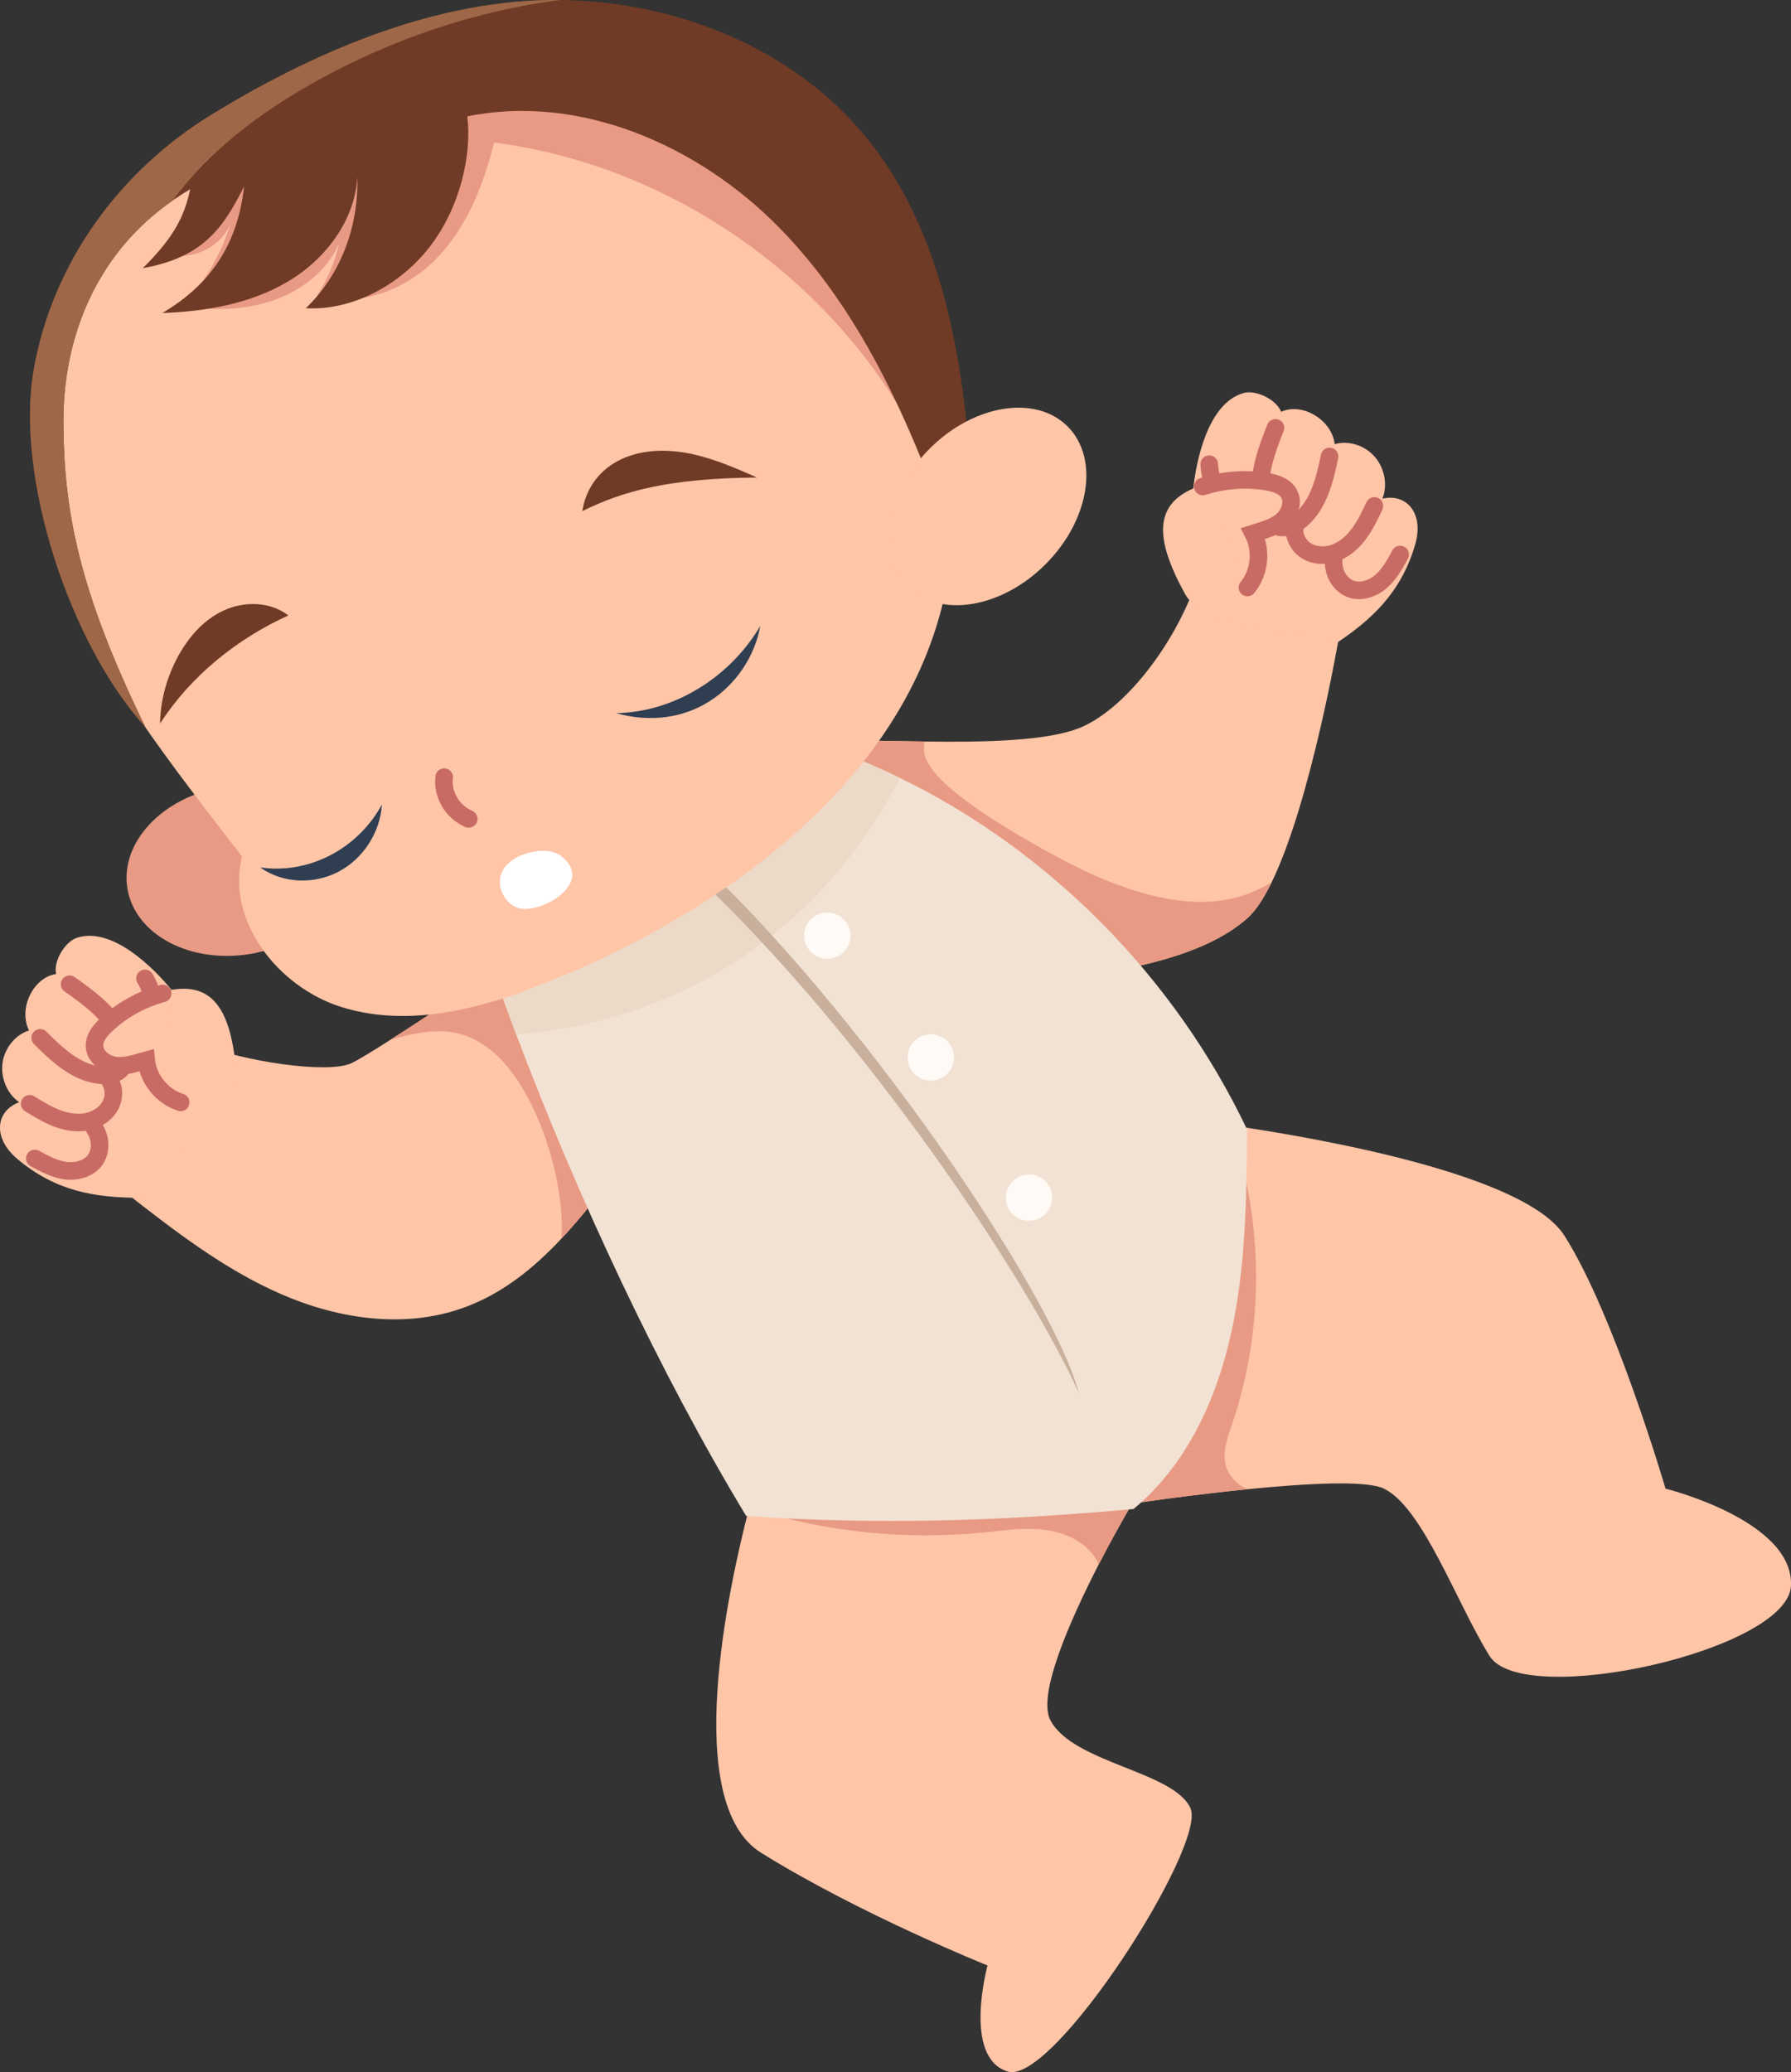 <svg width="102" height="118" viewBox="0 0 102 118" fill="none" xmlns="http://www.w3.org/2000/svg">
<rect x="0" y="0" width="102" height="118" fill="#333333" stroke="none"/>
<g clip-path="url(#clip0_456_2330)">
<path d="M76.256 36.273C76.256 36.273 74.659 45.696 72.403 50.283C71.969 51.172 71.502 51.88 71.024 52.303C68.551 54.478 64.245 55.292 59.435 55.92C54.408 51.806 51.177 46.989 47.946 42.178C49.176 42.153 50.86 42.203 52.65 42.228C56.011 42.271 59.758 42.215 61.622 41.395C63.99 40.351 66.643 37.05 67.979 33.557C70.632 34.85 76.256 36.273 76.256 36.273Z" fill="#FEC5A7"/>
<path d="M72.403 50.283C71.969 51.172 71.502 51.88 71.024 52.303C68.551 54.478 64.245 55.292 59.435 55.92C54.408 51.806 51.177 46.989 47.946 42.178C49.176 42.153 50.86 42.203 52.65 42.228C52.65 42.812 51.705 44.179 60.144 48.766C68.035 53.055 71.204 50.861 72.403 50.283Z" fill="#E89A84"/>
<path d="M67.482 33.812C65.736 30.636 65.767 28.765 67.961 27.814C68.122 26.26 68.787 22.96 70.819 22.382C71.515 22.183 72.689 22.742 72.963 23.451C74.168 22.898 75.852 23.911 76.014 25.291C76.797 25.067 77.729 25.359 78.294 26.012C78.86 26.664 79.04 27.634 78.729 28.398C80.096 28.075 81.121 29.225 80.593 31.021C79.792 33.762 78.095 35.322 75.983 36.708C73.901 35.639 68.694 36.012 67.482 33.812Z" fill="#FEC5A7"/>
<path d="M75.722 25.993C75.448 27.304 75.113 28.715 74.094 29.592C73.752 29.884 73.311 30.101 72.87 30.02C72.509 29.952 72.211 29.691 72.031 29.368C71.85 29.051 71.788 28.678 71.763 28.311C71.67 26.956 72.136 25.626 72.64 24.364" stroke="#C96B65" stroke-miterlimit="10" stroke-linecap="round"/>
<path d="M78.275 28.809C78.027 29.337 77.778 29.865 77.436 30.338C77.095 30.81 76.66 31.226 76.119 31.45C75.579 31.674 74.939 31.68 74.435 31.388C73.932 31.096 73.615 30.474 73.764 29.909" stroke="#C96B65" stroke-miterlimit="10" stroke-linecap="round"/>
<path d="M79.742 31.575C79.437 32.134 79.127 32.712 78.642 33.122C78.157 33.538 77.455 33.762 76.871 33.514C76.517 33.364 76.243 33.06 76.094 32.712C75.945 32.358 75.92 31.966 75.976 31.587" stroke="#C96B65" stroke-miterlimit="10" stroke-linecap="round"/>
<path d="M71.763 27.416C71.714 27.777 71.496 28.119 71.192 28.317C70.887 28.516 70.49 28.585 70.135 28.485C69.719 28.373 69.383 28.056 69.178 27.677C68.973 27.298 68.892 26.863 68.868 26.434" stroke="#C96B65" stroke-miterlimit="10" stroke-linecap="round"/>
<path d="M68.501 27.708C69.675 27.323 70.949 27.23 72.173 27.435C72.639 27.516 73.136 27.671 73.385 28.069C73.708 28.578 73.453 29.293 72.987 29.679C72.521 30.064 71.906 30.201 71.372 30.375C71.875 31.351 71.738 32.612 71.042 33.458" fill="#FEC5A7"/>
<path d="M68.501 27.708C69.675 27.323 70.949 27.23 72.173 27.435C72.639 27.516 73.136 27.671 73.385 28.069C73.708 28.578 73.453 29.293 72.987 29.679C72.521 30.064 71.906 30.201 71.372 30.375C71.875 31.351 71.738 32.612 71.042 33.458" stroke="#C96B65" stroke-miterlimit="10" stroke-linecap="round"/>
<path d="M35.145 66.636C34.157 67.966 33.126 69.314 31.976 70.533C30.385 72.236 28.583 73.684 26.409 74.467C23.059 75.685 19.269 75.12 16.007 73.696C12.738 72.273 9.892 70.054 7.083 67.86C8.19 65.436 10.11 61.844 11.489 59.488C13.739 60.395 18.616 61.191 20.015 60.544C20.375 60.377 21.201 59.873 22.245 59.208C24.016 58.083 26.409 56.48 28.192 55.224C30.727 59.134 33.256 63.049 35.145 66.636Z" fill="#FEC5A7"/>
<path d="M35.145 66.636C34.157 67.966 33.126 69.314 31.976 70.533C32.218 67.214 30.478 61.502 27.626 59.556C26.048 58.481 24.563 58.543 22.245 59.208C24.016 58.083 26.408 56.48 28.192 55.224C30.727 59.134 33.256 63.049 35.145 66.636Z" fill="#E89A84"/>
<path d="M13.459 61.123C13.179 57.505 12.123 55.964 9.768 56.368C8.78 55.156 6.419 52.763 4.399 53.397C3.71 53.614 3.032 54.721 3.194 55.467C1.883 55.665 1.031 57.437 1.653 58.68C0.876 58.922 0.261 59.681 0.143 60.532C0.025 61.384 0.41 62.297 1.094 62.77C-0.224 63.248 -0.454 64.771 0.969 65.983C3.144 67.835 5.418 68.208 7.941 68.208C9.097 66.169 13.658 63.621 13.459 61.123Z" fill="#FEC5A7"/>
<path d="M2.287 59.103C3.237 60.047 4.287 61.048 5.617 61.216C6.058 61.272 6.556 61.216 6.872 60.905C7.133 60.65 7.245 60.265 7.214 59.898C7.189 59.531 7.04 59.19 6.86 58.866C6.195 57.685 5.077 56.828 3.964 56.051" stroke="#C96B65" stroke-miterlimit="10" stroke-linecap="round"/>
<path d="M1.69 62.857C2.187 63.161 2.684 63.466 3.225 63.677C3.765 63.882 4.362 63.994 4.934 63.882C5.505 63.776 6.046 63.428 6.307 62.906C6.568 62.384 6.487 61.694 6.058 61.297" stroke="#C96B65" stroke-miterlimit="10" stroke-linecap="round"/>
<path d="M1.982 65.971C2.541 66.275 3.119 66.586 3.747 66.667C4.374 66.747 5.089 66.549 5.443 66.02C5.654 65.703 5.716 65.299 5.648 64.92C5.58 64.547 5.387 64.199 5.132 63.913" stroke="#C96B65" stroke-miterlimit="10" stroke-linecap="round"/>
<path d="M6.375 58.12C6.617 58.394 6.978 58.562 7.344 58.562C7.711 58.562 8.078 58.4 8.32 58.127C8.606 57.803 8.718 57.35 8.68 56.921C8.643 56.492 8.475 56.082 8.258 55.715" stroke="#C96B65" stroke-miterlimit="10" stroke-linecap="round"/>
<path d="M9.265 56.573C8.066 56.896 6.953 57.511 6.046 58.363C5.704 58.686 5.369 59.09 5.381 59.556C5.394 60.159 5.996 60.613 6.593 60.681C7.189 60.75 7.78 60.526 8.327 60.377C8.438 61.464 9.246 62.453 10.29 62.776" fill="#FEC5A7"/>
<path d="M9.265 56.573C8.066 56.896 6.953 57.511 6.046 58.363C5.704 58.686 5.369 59.09 5.381 59.556C5.394 60.159 5.996 60.613 6.593 60.681C7.189 60.75 7.78 60.526 8.327 60.377C8.438 61.464 9.246 62.453 10.29 62.776" stroke="#C96B65" stroke-miterlimit="10" stroke-linecap="round"/>
<path d="M57.397 117.969C54.8 117.18 56.242 111.928 56.242 111.928C56.242 111.928 48.959 109.006 43.342 105.507C38.799 102.673 41.477 90.441 42.664 85.872C42.727 85.63 42.789 85.406 42.845 85.214C43.025 84.536 43.143 84.144 43.143 84.144L43.777 84.176L64.742 85.17C64.742 85.17 63.711 86.892 62.567 89.098C60.927 92.305 59.056 96.532 59.827 97.974C61.132 100.41 66.849 100.87 67.799 102.971C68.744 105.078 59.989 118.752 57.397 117.969Z" fill="#FEC5A7"/>
<path d="M64.742 85.17C64.742 85.17 63.711 86.892 62.567 89.098C62.499 88.918 62.406 88.75 62.294 88.595C61.642 87.694 60.511 87.227 59.405 87.109C58.292 86.985 57.174 87.153 56.062 87.265C51.563 87.719 46.971 87.246 42.665 85.873C42.727 85.63 42.789 85.406 42.845 85.214C43.155 84.847 43.466 84.499 43.777 84.176L64.742 85.17Z" fill="#E89A84"/>
<path d="M102 90.292C101.851 93.996 86.727 97.346 84.831 94.3C82.936 91.249 81.035 85.854 78.816 84.772C77.822 84.287 74.442 84.468 71.024 84.809C67.973 85.114 64.885 85.555 63.443 85.773C62.915 85.847 62.605 85.897 62.605 85.897L62.779 85.176L67.868 63.789C67.868 63.789 68.719 63.888 70.08 64.081C75.051 64.808 86.857 66.859 89.094 70.365C91.94 74.821 94.854 84.772 94.854 84.772C94.854 84.772 102.149 86.581 102 90.292Z" fill="#FEC5A7"/>
<path d="M71.024 84.809C67.973 85.114 64.885 85.555 63.443 85.773C63.207 85.593 62.983 85.394 62.778 85.176L67.867 63.789C67.867 63.789 68.719 63.888 70.08 64.081C71.981 69.544 72.031 75.648 70.16 81.124C69.893 81.907 69.582 82.752 69.837 83.542C70.024 84.12 70.477 84.542 71.024 84.809Z" fill="#E89A84"/>
<path d="M71.024 64.323C70.993 68.214 70.956 72.142 70.11 75.94C69.272 79.738 67.55 83.455 64.555 85.934C56.906 86.631 49.99 86.842 42.496 86.332C37.569 78.184 32.877 68.133 29.397 58.904C28.962 57.748 28.546 56.598 28.148 55.473C33.014 49.599 39.327 44.925 46.479 42.346C48.107 42.893 49.698 43.545 51.245 44.297C59.802 48.462 66.91 55.672 71.024 64.323Z" fill="#F2E2D3"/>
<path d="M51.245 44.297C49.151 48.462 45.976 52.079 42.08 54.64C38.308 57.114 33.89 58.574 29.397 58.904C28.962 57.748 28.546 56.598 28.148 55.473C33.014 49.599 39.327 44.925 46.479 42.346C48.107 42.893 49.698 43.545 51.245 44.297Z" fill="#EDD9C7"/>
<path d="M61.448 79.334C58.118 72.031 48.157 57.53 38.706 49.027C38.942 48.642 38.662 48.636 39.283 48.53C48.809 57.257 59.901 73.566 61.448 79.334Z" fill="#C9B09D"/>
<path d="M47.113 54.602C47.84 54.602 48.43 54.013 48.43 53.285C48.43 52.557 47.84 51.967 47.113 51.967C46.385 51.967 45.795 52.557 45.795 53.285C45.795 54.013 46.385 54.602 47.113 54.602Z" fill="#FFFAF5"/>
<path d="M53.01 61.539C53.737 61.539 54.327 60.949 54.327 60.221C54.327 59.493 53.737 58.904 53.01 58.904C52.282 58.904 51.692 59.493 51.692 60.221C51.692 60.949 52.282 61.539 53.01 61.539Z" fill="#FFFAF5"/>
<path d="M58.602 69.519C59.33 69.519 59.919 68.93 59.919 68.202C59.919 67.474 59.33 66.884 58.602 66.884C57.874 66.884 57.285 67.474 57.285 68.202C57.285 68.93 57.874 69.519 58.602 69.519Z" fill="#FFFAF5"/>
<path d="M12.664 44.819C16.088 44.248 19.22 45.907 19.661 48.53C20.102 51.153 17.678 53.745 14.255 54.323C10.831 54.895 7.699 53.235 7.258 50.612C6.817 47.989 9.24 45.398 12.664 44.819Z" fill="#E89A84"/>
<path d="M53.855 33.638C51.6 44.59 40.893 52.178 30.466 56.212C26.949 57.574 23.029 58.475 19.431 57.343C15.833 56.212 12.869 52.433 13.782 48.773C8.053 41.389 5.549 37.926 3.834 32.967C1.734 26.882 2.355 24.936 3.43 19.808C4.816 13.22 9.7 8.664 15.572 5.376C23.426 0.982 33.691 -0.454 41.769 3.505C56.459 10.703 55.204 27.093 53.855 33.638Z" fill="#FEC5A7"/>
<path d="M51.152 23.096C46.206 15.029 37.55 9.335 28.142 8.117C27.534 10.516 26.608 12.909 24.887 14.693C23.165 16.477 20.537 17.527 18.064 16.825C18.654 15.924 19.076 14.911 19.313 13.86C18.623 15.433 17.144 16.576 15.516 17.123C13.888 17.67 12.123 17.683 10.415 17.465C11.639 16.129 12.564 14.519 13.117 12.791C12.571 13.978 11.204 14.724 9.911 14.55C12.111 11.679 14.497 8.95 16.746 6.476C21.786 4.245 27.291 3.07 32.952 3.008C38.787 5.426 43.963 9.41 47.946 14.451C49.624 16.75 50.686 19.485 51.152 23.096Z" fill="#E89A84"/>
<path d="M55.08 24.427C54.819 26.335 54.359 28.112 53.899 29.896C51.718 23.842 48.984 17.652 44.386 12.972C39.794 8.285 33.039 5.32 26.614 6.626C26.881 8.807 26.204 11.822 24.47 14.059C22.743 16.291 19.99 17.702 17.418 17.552C19.338 15.706 20.425 13.027 20.35 10.081C20.214 12.561 18.53 14.774 16.392 16.036C14.255 17.304 11.726 17.733 9.246 17.826C11.98 16.21 13.54 13.923 13.9 10.616C12.664 13.115 11.452 14.675 8.134 15.271C9.681 13.724 10.464 12.555 10.831 10.778C10.489 10.976 10.166 11.188 9.849 11.405C5.319 14.544 3.586 19.442 3.61 24.072C3.635 29.02 4.449 33.57 8.271 41.395C3.977 36.671 0.858 27.18 1.914 21.083C2.977 14.985 6.792 9.74 12.067 6.514C17.747 3.039 24.483 0.093 31.312 0H31.902C38.544 0.075 45.286 2.772 49.437 7.956C53.122 12.543 54.495 18.566 55.08 24.427Z" fill="#703B26"/>
<path d="M31.902 0C27.142 0.609 22.482 2.182 18.269 4.481C15.261 6.122 12.422 8.167 10.278 10.84C10.129 11.026 9.986 11.213 9.849 11.405C5.319 14.544 3.586 19.442 3.61 24.072C3.635 29.02 4.449 33.57 8.271 41.395C3.977 36.671 0.858 27.18 1.914 21.083C2.977 14.985 6.792 9.74 12.067 6.514C17.747 3.039 24.483 0.093 31.312 0H31.902Z" fill="#9E6747"/>
<path d="M59.541 32.137C62.058 29.62 62.622 26.104 60.802 24.284C58.982 22.463 55.467 23.028 52.95 25.545C50.434 28.062 49.869 31.578 51.689 33.399C53.509 35.219 57.025 34.654 59.541 32.137Z" fill="#FEC5A7"/>
<path d="M29.367 51.656C28.646 51.29 28.279 50.42 28.571 49.699C29.031 48.574 31.107 48.114 31.921 48.723C34.058 50.326 30.504 52.234 29.367 51.656Z" fill="white"/>
<path d="M25.297 44.254C25.172 45.23 25.769 46.243 26.695 46.634" stroke="#C96B65" stroke-miterlimit="10" stroke-linecap="round"/>
<path d="M43.111 27.192C41.925 26.671 40.731 26.148 39.47 25.869C38.209 25.589 36.854 25.564 35.649 26.037C34.443 26.509 33.412 27.528 33.163 29.107C35.518 27.945 38.097 27.242 43.111 27.192Z" fill="#703B26"/>
<path d="M16.423 35.049C15.398 34.253 13.907 34.222 12.732 34.769C11.552 35.316 10.669 36.36 10.066 37.516C9.47 38.672 9.134 39.934 9.116 41.202C10.868 38.486 13.521 36.36 16.423 35.049Z" fill="#703B26"/>
<path d="M35.09 40.612C38.371 40.556 41.552 38.598 43.298 35.652C42.981 37.386 41.919 38.971 40.428 39.922C38.949 40.873 37.06 41.165 35.09 40.612Z" fill="#303E52"/>
<path d="M14.814 49.394C17.474 49.798 20.313 48.437 21.749 45.82C21.655 47.393 20.692 48.891 19.3 49.63C17.902 50.37 16.125 50.326 14.814 49.394Z" fill="#303E52"/>
</g>
<defs>
<clipPath id="clip0_456_2330">
<rect width="102" height="118" fill="white"/>
</clipPath>
</defs>
</svg>
